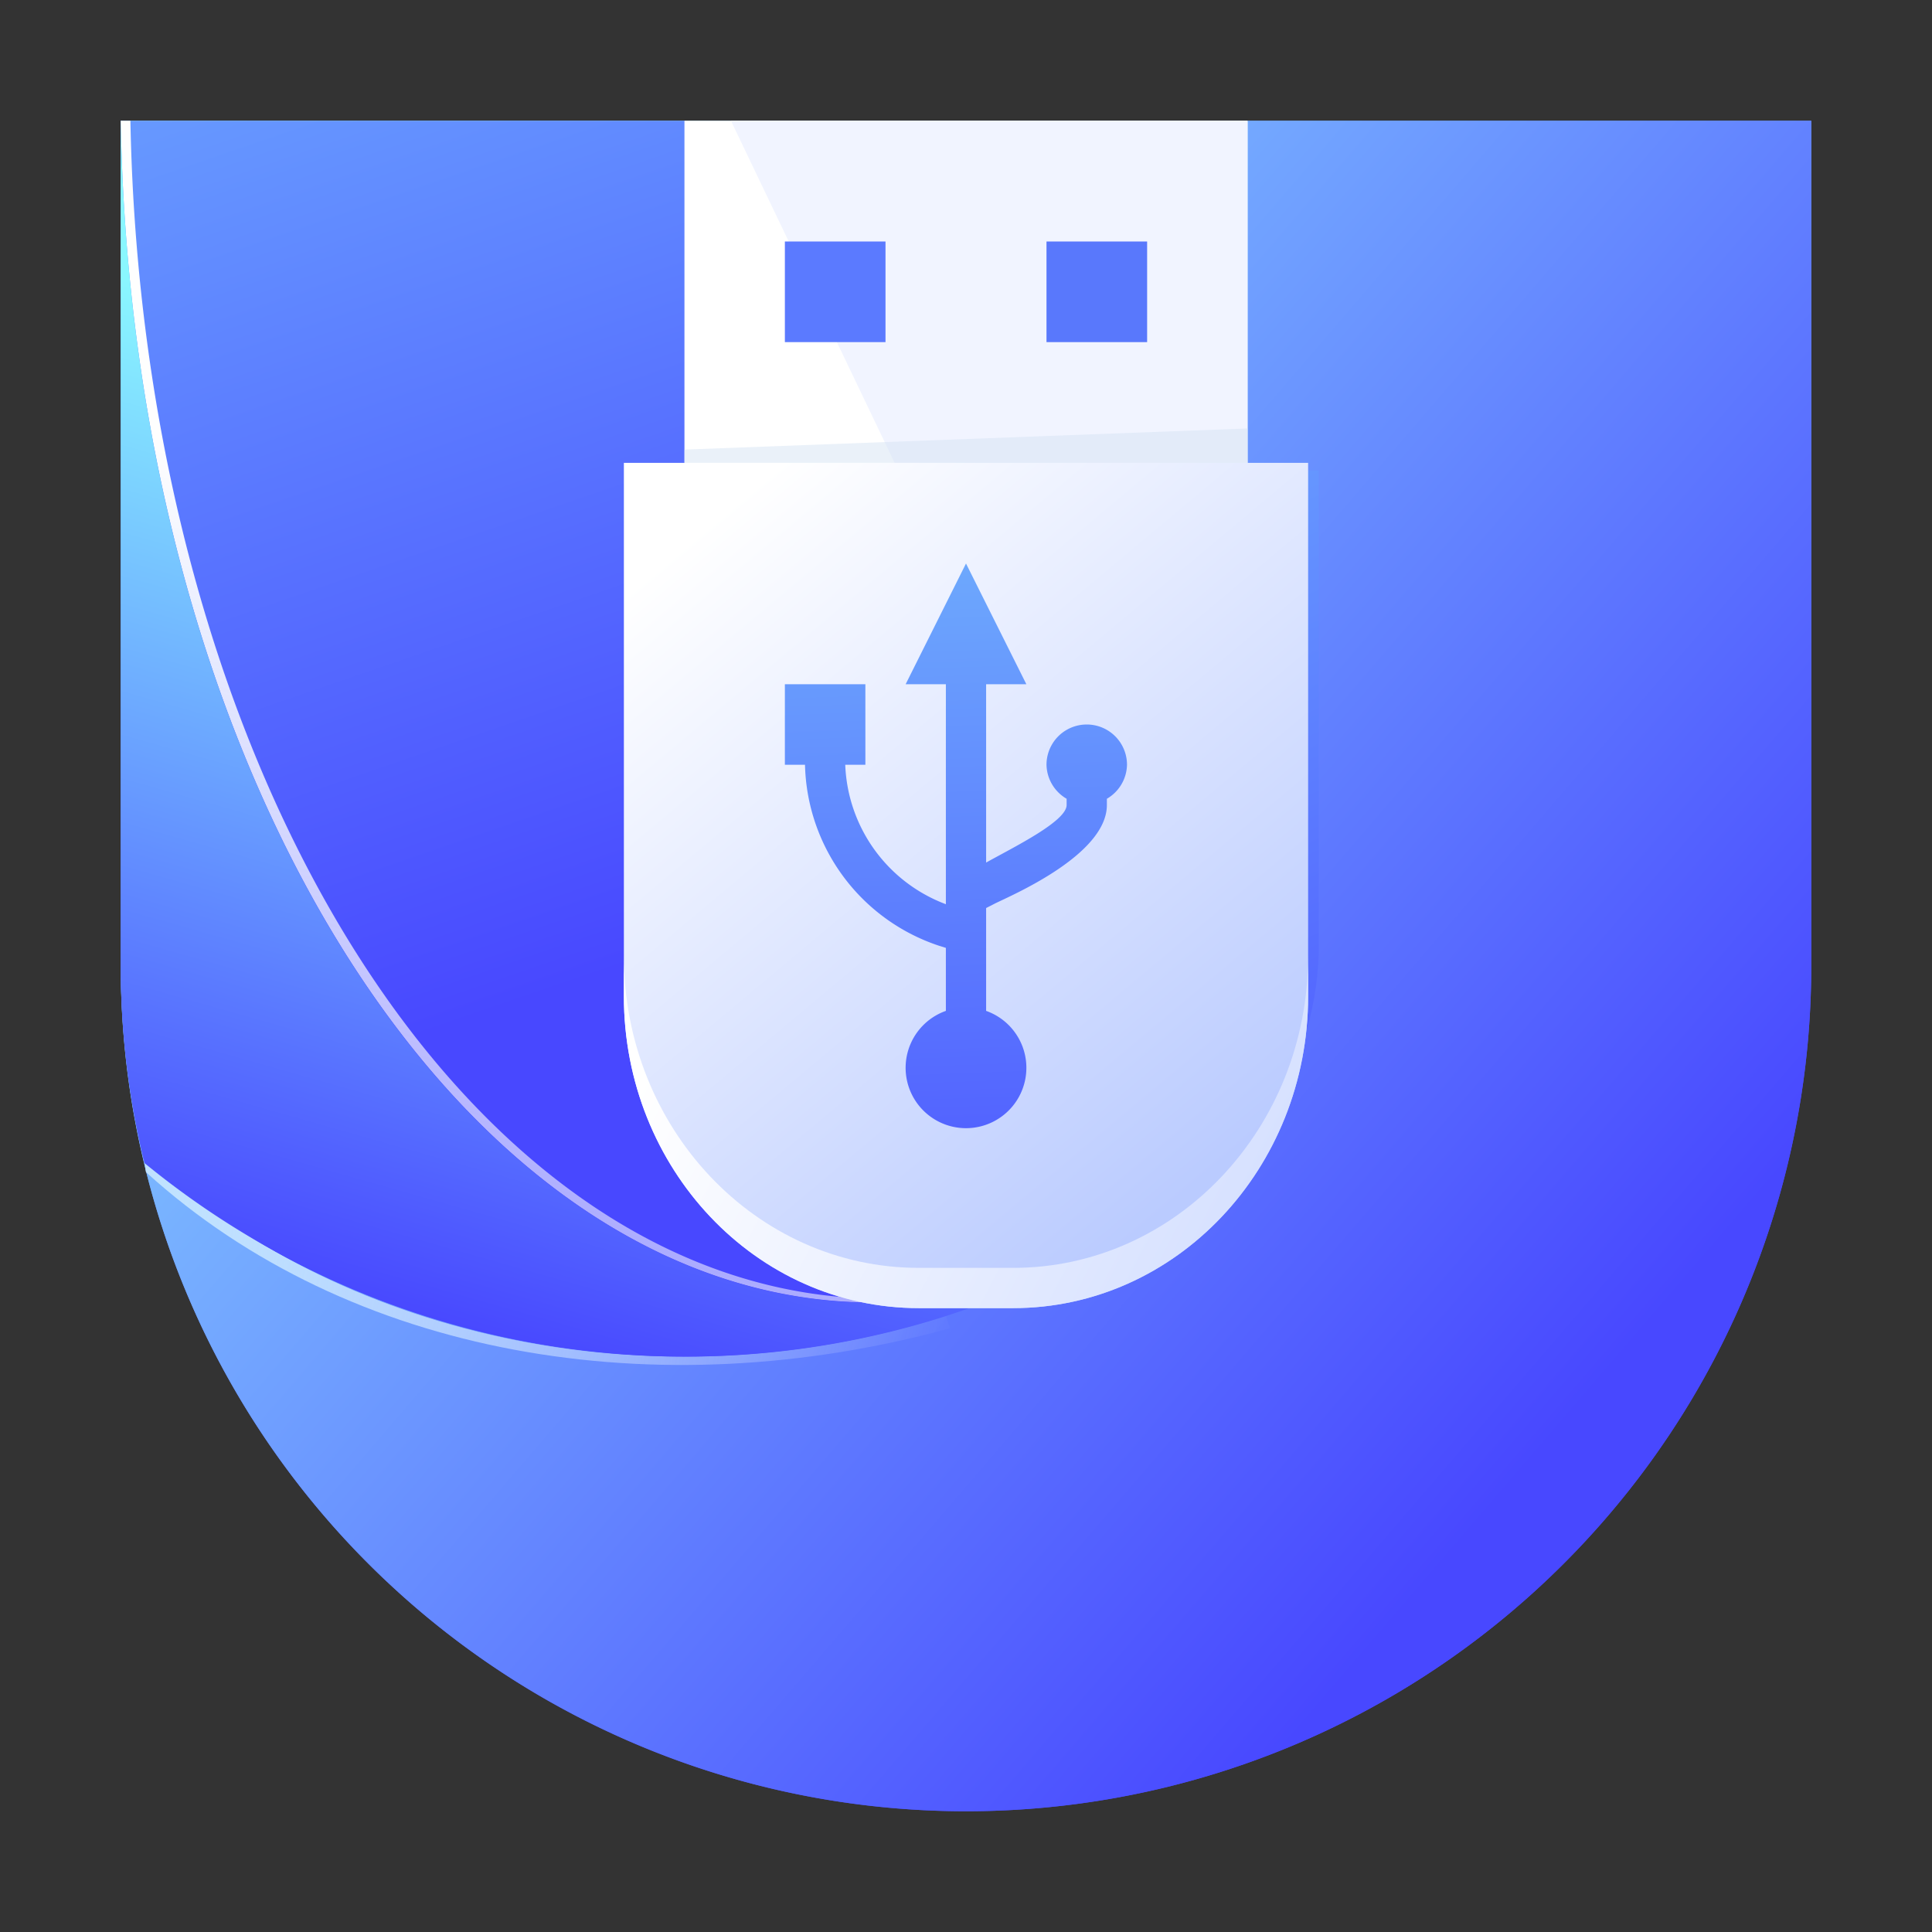 <svg id="文字标注" xmlns="http://www.w3.org/2000/svg" xmlns:xlink="http://www.w3.org/1999/xlink" viewBox="0 0 96 96"><rect x="0" y="0" width="96" height="96" fill="#333333" stroke="none"/><defs><style>.cls-1,.cls-10,.cls-11,.cls-12,.cls-13,.cls-2,.cls-3,.cls-4,.cls-6,.cls-7,.cls-8,.cls-9{fill-rule:evenodd;}.cls-1{fill:url(#未命名的渐变_3);}.cls-2{fill:url(#未命名的渐变_12);}.cls-3{fill:url(#未命名的渐变_3-2);}.cls-4{fill:url(#未命名的渐变_14);}.cls-5{fill:url(#未命名的渐变_11);}.cls-6{fill:url(#未命名的渐变_3-3);}.cls-7{fill:#fff;}.cls-8{fill:#f1f4ff;}.cls-9{fill:#d3e2f3;opacity:0.47;isolation:isolate;}.cls-10{fill:#5b7aff;}.cls-11{fill:#5978fc;}.cls-12{fill:url(#未命名的渐变_7);}.cls-13{fill:url(#未命名的渐变_8);}.cls-14{fill:url(#未命名的渐变_9);}</style><linearGradient id="未命名的渐变_3" x1="-281.16" y1="109.26" x2="-280.8" y2="108.49" gradientTransform="matrix(109.13, 0, 0, -108.98, 30708.73, 11892.31)" gradientUnits="userSpaceOnUse"><stop offset="0" stop-color="#8af7ff"/><stop offset="1" stop-color="#4848ff"/></linearGradient><linearGradient id="未命名的渐变_12" x1="-281.22" y1="109.01" x2="-280.65" y2="108.52" gradientTransform="matrix(109.13, 0, 0, -108.99, 30708.98, 11893.71)" gradientUnits="userSpaceOnUse"><stop offset="0" stop-color="#8adaff"/><stop offset="1" stop-color="#4848ff"/></linearGradient><linearGradient id="未命名的渐变_3-2" x1="-279.76" y1="109.85" x2="-279.38" y2="108.57" gradientTransform="matrix(67.75, 0, 0, -79.69, 18958.85, 8700.2)" xlink:href="#未命名的渐变_3"/><linearGradient id="未命名的渐变_14" x1="11.21" y1="96.18" x2="31.3" y2="28.72" gradientUnits="userSpaceOnUse"><stop offset="0" stop-color="#fff" stop-opacity="0"/><stop offset="1" stop-color="#fefefe"/></linearGradient><linearGradient id="未命名的渐变_11" x1="-278.46" y1="110.34" x2="-277.69" y2="110.3" gradientTransform="matrix(52.14, 0, 0, -13.61, 14527.07, 1564.62)" gradientUnits="userSpaceOnUse"><stop offset="0" stop-color="#c0e2ff"/><stop offset="1" stop-color="#fff" stop-opacity="0"/></linearGradient><linearGradient id="未命名的渐变_3-3" x1="-279.31" y1="108.9" x2="-279.45" y2="108.33" gradientTransform="matrix(67.75, 0, 0, -79.69, 18958.86, 8700.2)" xlink:href="#未命名的渐变_3"/><linearGradient id="未命名的渐变_7" x1="-277.13" y1="108.57" x2="-277.64" y2="109.24" gradientTransform="matrix(45.53, 0, 0, -50.18, 12678.47, 5505.85)" gradientUnits="userSpaceOnUse"><stop offset="0" stop-color="#bacbff"/><stop offset="1" stop-color="#fff"/></linearGradient><linearGradient id="未命名的渐变_8" x1="63.3" y1="61.28" x2="35.42" y2="46.78" gradientUnits="userSpaceOnUse"><stop offset="0" stop-color="#d4dfff"/><stop offset="1" stop-color="#fff"/></linearGradient><linearGradient id="未命名的渐变_9" x1="47.14" y1="28.03" x2="48.16" y2="56" gradientUnits="userSpaceOnUse"><stop offset="0" stop-color="#6da8fd"/><stop offset="1" stop-color="#5364ff"/></linearGradient></defs><g id="_96" data-name="96"><path id="Fill-1" class="cls-1" d="M48,90h0A42,42,0,0,1,6,48V6H90V48A42,42,0,0,1,48,90"/><path id="Fill-1-2" data-name="Fill-1" class="cls-2" d="M62,6V23.38h3.53V46.94A15.1,15.1,0,0,1,50.41,62.05H45.59A15.1,15.1,0,0,1,30.48,46.94V23.38H34V6H6V48a42,42,0,0,0,84,0V6Z"/><path id="Fill-3" class="cls-3" d="M58.15,59.84a15.11,15.11,0,0,1-7.67,2.08H45.65c-8.36,0-11.59-38.59-11.59-38.59V6H6V47.9a42,42,0,0,0,1.19,9.91,42.27,42.27,0,0,0,51,2"/><path class="cls-4" d="M6.48,6H6c.55,32.58,17.09,58.72,37.39,58.72a23.5,23.5,0,0,0,9.87-2.1,22.5,22.5,0,0,1-9.46,1.91C23.54,64.54,7.09,38.5,6.48,6Z"/><path id="路径-8" class="cls-5" d="M7.25,58.24C17.36,67.43,32.62,70,47.21,66L47,65.4c-15.78,4.93-31.26.22-39.88-8.05Z"/><path id="Fill-5" class="cls-6" d="M6,6H6v41.9a41.93,41.93,0,0,0,1.19,9.9,42.42,42.42,0,0,0,51,2.09s-.09,0-.11,0a25.7,25.7,0,0,1-14.69,4.84C23.09,64.73,6.55,38.59,6,6Z"/><polygon id="Fill-5-2" data-name="Fill-5" class="cls-7" points="34.01 23.37 61.99 23.37 61.99 6 34.01 6 34.01 23.37"/><polygon id="Fill-5备份-2" class="cls-8" points="44.55 23.2 61.99 23.37 61.99 6 36.32 6 44.55 23.2"/><polygon id="Fill-5备份" class="cls-9" points="34.01 23 61.99 23 61.99 21.29 34.01 22.34 34.01 23"/><polygon id="Fill-7" class="cls-10" points="39 17 44 17 44 12 39 12 39 17"/><polygon id="Fill-8" class="cls-11" points="52 17 57 17 57 12 52 12 52 17"/><path id="path-8" class="cls-12" d="M45.66,65C37.56,65,31,58.06,31,49.5V23H65V49.5C65,58.06,58.44,65,50.34,65Z"/><path class="cls-13" d="M50.34,63H45.66C37.56,63,31,56.06,31,47.5v2C31,58.06,37.56,65,45.66,65h4.68C58.44,65,65,58.06,65,49.5v-2C65,56.06,58.44,63,50.34,63Z"/><path class="cls-14" d="M56,38a2,2,0,0,0-4,0,2,2,0,0,0,1,1.69V40c0,.81-2.62,2.09-4,2.86V34h2l-3-6-3,6h2V44.93A7.71,7.71,0,0,1,42,38h1V34H39v4h1a9.71,9.71,0,0,0,6.68,9l.32.1v3.13a3,3,0,1,0,2,0V45.12l.45-.23C50.21,44.51,55,42.49,55,40v-.31A2,2,0,0,0,56,38Z"/></g></svg>